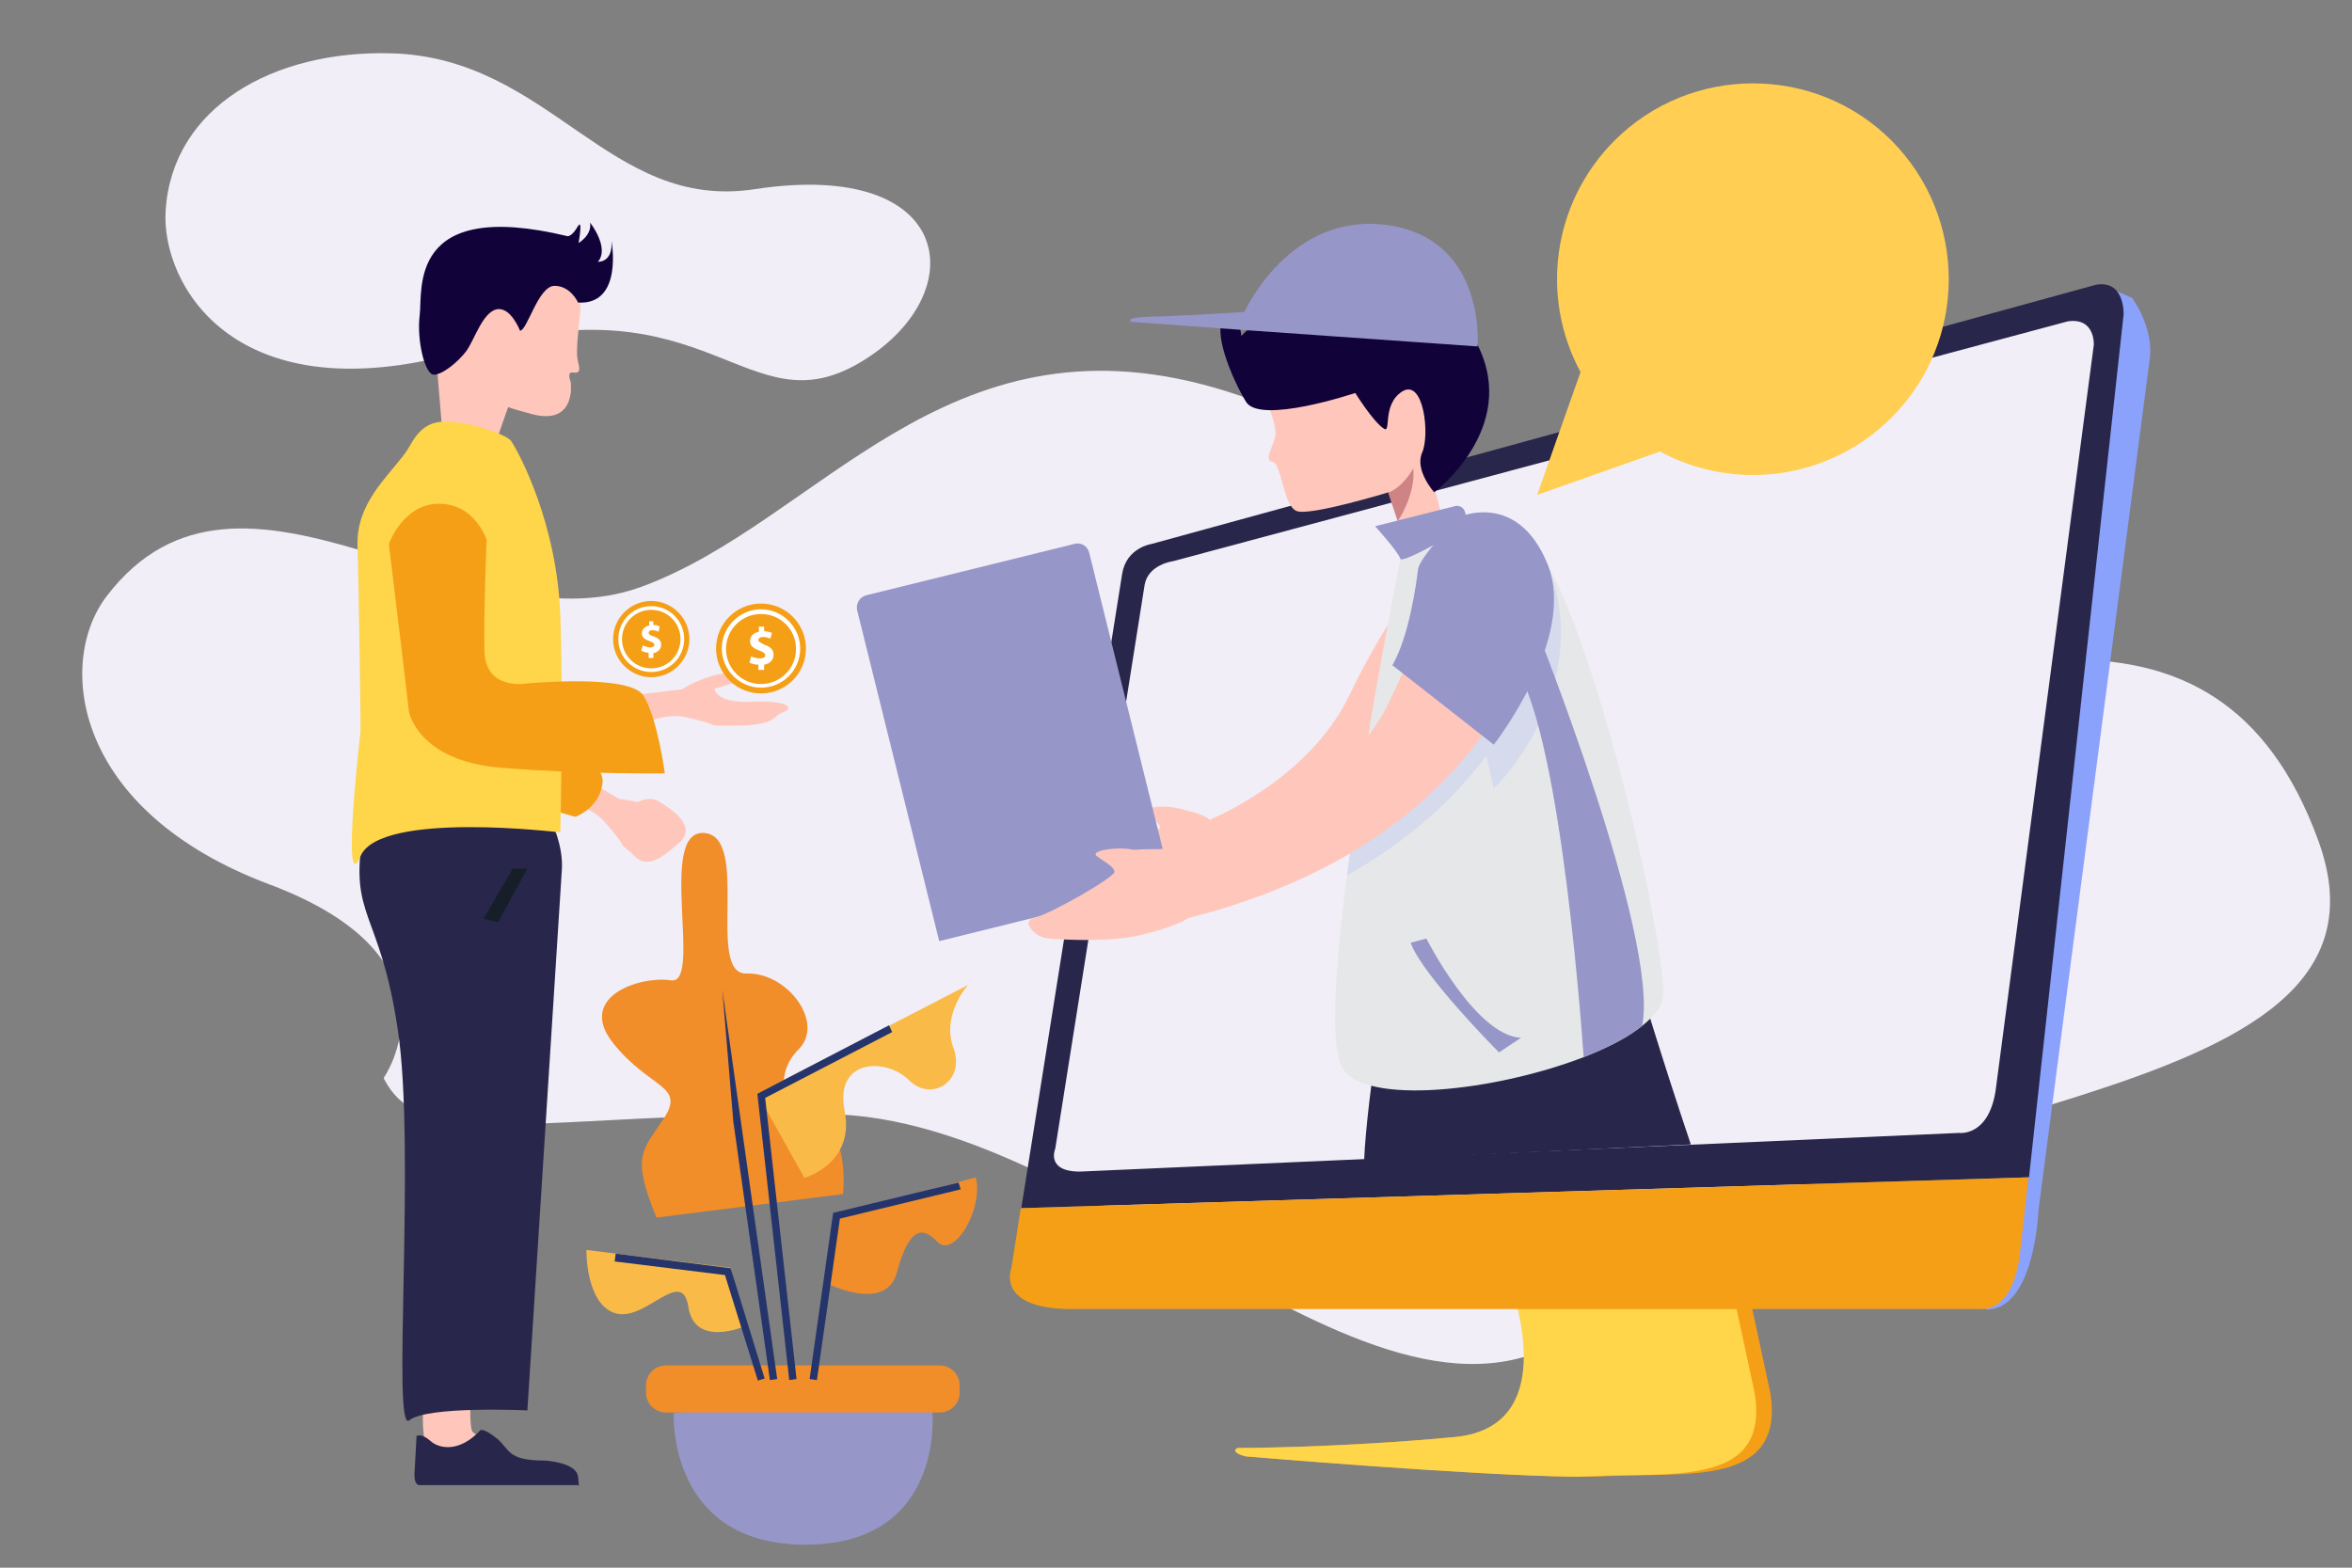 <svg version="1.1" id="Layer_1" xmlns="http://www.w3.org/2000/svg" xmlns:xlink="http://www.w3.org/1999/xlink" x="0" y="0" viewBox="0 0 450 300" xml:space="preserve">
  <rect x="0" y="0" width="450" height="300" fill="#808080" stroke="none"/>
  <style>
    .st0{fill:#f1eef7}.st1{fill:#f59f17}.st2{fill:#ffd549}.st4{fill:#28264a}.st6{fill:#ffc6bb}.st7{fill:#9696c9}.st9{fill:#110239}.st13{fill:#fff}.st14{fill:#ffce52}.st15{fill:#f18e2a}.st16{fill:#25356c}.st17{fill:#faba48}
  </style>
  <path class="st0" d="M73.4 206.3s16-22.8-21.7-37c-37.8-14.1-41-42.5-31.3-55.2 25.8-33.8 68.4 10.6 102.3-1.8 33.9-12.4 57.9-53 109.7-38.1 51.8 14.9 71.1 65.4 106.1 61.1 35-4.3 85.5-28.5 105.1 25.7 19.6 54.2-97.1 46.6-135.2 87.8-38.1 41.3-95.3-35.3-150.4-35.6-55.1-.3-77.3 7.8-84.6-6.9zM31.7 40.2c-1 13.9 13 40.1 58.5 26.6s52.6 15.4 74.3 2.6c21.7-12.8 18.7-39.1-20.1-33.2-28 4.3-39.1-25.2-69.6-26-22.5-.6-41.8 10.3-43.1 30z"/>
  <path class="st1" d="M307.3 282.5c-1.5.1-3.4.1-5.5.1-19.8-.2-63.4-3.9-63.4-3.9-3.1-.8-1.6-1.6-1.6-1.6s19.3 0 41.6-2.1c22.4-2.1 9.6-32.5 9.6-32.5l-.3-2.5H333l5.7 26.5c2.9 18.2-16.2 15.2-31.4 16z"/>
  <path class="st2" d="M304.3 282.5c-.8 0-1.7.1-2.6.1-19.8-.2-63.4-3.9-63.4-3.9-3.1-.8-1.6-1.6-1.6-1.6s19.3 0 41.6-2.1c22.4-2.1 9.6-32.5 9.6-32.5l-.3-2.5H330l5.7 26.5c3 18.2-16.1 15.2-31.4 16z"/>
  <path d="M400.9 63.3l4-7.6 3 1.3s4.2 5.5 3.4 11.7l-21.3 163s-.7 19.1-10.1 18.9l21-187.3z" fill="#8ba2fc"/>
  <path class="st4" d="M406.3 60.2l-18.1 165.1-192.8 5.9 19.3-121.4c.8-5 5.6-5.7 5.6-5.7L401 54.5c5.6-1 5.3 5.7 5.3 5.7z"/>
  <defs>
    <path id="SVGID_1_" d="M219 111.9l-17.1 107.9s-1.9 4.4 4.7 4.4l168.2-7.4s5.6.8 7-8L400.6 66s.3-5.3-5-4.5l-171.2 45.9s-4.7.6-5.4 4.5z"/>
  </defs>
  <clipPath id="SVGID_2_">
    <use xlink:href="#SVGID_1_" overflow="visible"/>
  </clipPath>
  <g clip-path="url(#SVGID_2_)">
    <path class="st0" d="M163.5 244.1l268.7 1.1c6.7 0 13.1-6 14.4-13.5L476 61.2c1-5.8-2.4-10.5-7.5-10.5l-274.2-1.1c-5.2 0-10.1 4.6-11.1 10.4l-29.3 170.6c-1.4 7.4 3 13.5 9.6 13.5z"/>
  </g>
  <path class="st1" d="M388.1 225.3l-1.7 15.1c-1.5 11-7.4 10.1-7.4 10.1H204c-13.5-.4-10.5-7.8-10.5-7.8l1.8-11.5 192.8-5.9z"/>
  <path class="st6" d="M276.8 101.7s6.8-3.7 10.4-.8c3.6 2.9 6.6 15.5 2.3 23.1-4.2 7.6-15 32.1-55.5 42.4l-2.4-9.6s18.7-7.5 26.5-23.6c7.7-16.1 15.9-25.6 15.9-25.6s.3-6 2.8-5.9z"/>
  <path class="st6" d="M232.8 158l-.2-.2c-1-1-2.3-1.8-3.7-2.2-1.7-.5-3.9-1.1-5.3-1.2-2.4-.2-5.7.4-4.7 1.2 1 .7 3.2 1.8 3 2.8-.2.9-10.3 6.9-13.1 7.6-1.4.4-1.2 1.2-.6 2 .7.9 1.8 1.5 2.9 1.6 3.1.2 10.7.6 15.6-.6 6.3-1.6 7.6-2.9 7.6-2.9l-1.5-8.1zM242.1 76.1s2.3 5.4 1.9 7.4c-.4 2-2.3 4.6-.5 4.9 1.7.3 2 8.4 4.6 9.4 2.5 1 17.6-3.6 17.6-3.6l3 8.9s8-1 7.7-2c-.2-1-2.2-8.8-2.2-8.8l1.3-16s.2-6.8-9.9-6.3c-10.3.6-23.5 6.1-23.5 6.1z"/>
  <path class="st4" d="M323.5 219l-62.5 3c.2-5.7 1.7-17.5 2.1-19 3.5-12.2 50.3-15.7 50.3-15.7s4.7 15.7 10.1 31.7z"/>
  <path class="st7" d="M179.7 180.1l44.4-11-15.7-63.3c-.3-1.3-1.6-2.1-2.9-1.7l-39.7 9.8c-1.3.3-2.1 1.6-1.8 2.9l15.7 63.3z"/>
  <path d="M256.8 204.3c4.2 7.4 29.4 4.5 46.2-2 4.6-1.8 8.5-3.8 11.2-6 2.5-2 4-4 4-6.1.3-12.9-17.8-89.7-28.6-88.3-10.8 1.3-21.3 3.3-21.3 3.3s-4 19.5-7.5 41.4c-1.1 7-2.2 14.1-3.1 21-2.2 17.2-3.3 32.4-.9 36.7z" fill="#e6e7e8"/>
  <path class="st9" d="M259.3 75.2s-18.2 6.1-20.9 1.7c-2.7-4.4-6.7-14.1-4-16 2.7-1.9 3.1 3.4 3.1 3.4s3.8-4.4 10-6c6.2-1.6 27.5-8 35.3 7.9 7.8 15.9-8.4 28-8.4 28s-3.8-4.2-2.3-7.6c1.5-3.4.3-14.2-3.8-11.7-4.1 2.6-1.9 8.5-3.7 7-2-1.4-5.3-6.7-5.3-6.7z"/>
  <path class="st7" d="M282.7 66.3l-44.1-3.1-22.2-1.6s-1.5-.9 3.8-1c5.4-.1 17.9-.9 17.9-.9s8.6-19.3 27.5-16.6c18.8 2.7 17.1 23.2 17.1 23.2zM278.6 96.8l-15.5 3.9s4.5 5 4.8 6.2c.3 1.2 12.4-6 12.4-6s1-4.2-1.7-4.1zM272.9 179.6s9.4 18.6 18.1 19l-4.2 2.8s-14.8-14.9-16.9-21l3-.8z"/>
  <path d="M257.7 167.5c.9-6.9 2-14 3.1-21 2.4-2.5 4.3-5.2 5.8-8.1 5.3-10.6 7.3-17.9 8.2-22.1-1.4-.9-2.4-1.6-2.3-2.4.1-1.1 1.7-3.2 3.4-5.2.4-1.7 1.3-3.6 2.8-3.6 0 0 .3-.2.9-.4l.9-.9s10-9.9 15.6 4.2c9.4 24-10.3 42.9-10.3 42.9l-1.4-6.3c-5.5 7.3-13.8 15.7-26.7 22.9z" opacity=".25" fill="#a4b7fc"/>
  <path class="st7" d="M303 202.3c4.6-1.8 8.5-3.8 11.2-6 3.3-17.1-20.5-76.6-20.5-76.6s-15.5-2.1-5.3 6.2c9.4 7.8 13.9 66.6 14.6 76.4z"/>
  <path d="M270.4 89.6s-1.8 3.5-4.8 4.7l1.8 5.4c.1 0 3.5-5.1 3-10.1z" fill="#ce8484"/>
  <path class="st6" d="M260.9 144.4l1.2-5.4s-25.7 23.6-41.1 23.5c-15.4-.1 2.1 4.9 2.1 4.9s32.1-11.3 37.8-23z"/>
  <path class="st6" d="M277.3 102s7.9-4.3 12.1-1c4.2 3.3 7.5 17.6 2.6 26.2-5 8.6-17.7 36.6-64.7 48.5l-2.8-10.9s31.7-11.2 40.8-29.5c9.1-18.3 8.7-26.7 8.7-26.7s.4-6.6 3.3-6.6z"/>
  <path class="st6" d="M225.9 166.3l-.2-.2c-1.2-1.1-2.7-2-4.3-2.4-1.9-.5-4.5-1.2-6.1-1.3-2.8-.2-6.6.5-5.5 1.4 1.1.9 3.6 2.1 3.4 3.1-.2 1.1-12 7.9-15.2 8.7-1.6.4-1.4 1.4-.7 2.2.8 1.1 2.1 1.7 3.4 1.8 3.7.3 12.4.7 18.1-.8 7.3-1.8 8.9-3.4 8.9-3.4l-1.8-9.1z"/>
  <path class="st7" d="M266.4 127.3l19.4 15.2s16-20.4 10.3-34.5c-5.7-14.1-16.8-9.1-16.8-9.1s-7.7 7.5-8 10.1c-.3 2.6-1.7 12.8-4.9 18.3z"/>
  <g>
    <path class="st6" d="M90 268.7s-.2 4.8.5 5.4c.7.6 2.5 1.6 2.5 1.6s-9 4.6-10.8 2.2c-1.8-2.4-1.2-8.4-1.2-8.4s7.4-2.4 9-.8z"/>
    <path class="st4" d="M104.2 279.5s6.1.3 6.4 3.1c.3 2.7 0 1.6 0 1.6H80.2s-1 0-.9-2.2l.4-7.2s.9-.6 2.6.9c1.6 1.5 5.5 2.4 9.6-2 0 0 .6-.5 3.2 1.6 2.5 2.1 1.9 4.2 9.1 4.2zM105.5 157.2s2.3 4.6 2 9.2c-.3 4.6-6.6 103.5-6.6 103.5s-19.2-.9-22.6 1.9c-3.4 2.8 1.3-52-2.2-74.8-3.4-22.9-9.4-21.3-6.6-37.6 2.8-16.3 36-2.2 36-2.2z"/>
    <path class="st6" d="M83.7 71.4l1 12.1 9.7 2.5 2.5-7.2.3-.9c.8.3 2.2.7 4.4 1.3 6.1 1.7 7.4-1.9 7.6-4.3.1-1 0-1.8 0-1.8s-.9-2.1.5-1.8c1.5.2 1.2-.8.8-2.5-.3-1.7.1-4.9.5-9 .4-4.2-2.7-7.4-2.7-7.4-7.8-6-11 .9-21 2.7-10 1.6-3.6 16.3-3.6 16.3z"/>
    <path class="st9" d="M99.5 63.3s-1.8-4.7-4.5-4.1c-2.7.6-4.3 6-5.8 8s-4.5 4.5-6.2 4.5c-1.7 0-3.3-6.6-2.7-11.4.6-4.8-2.4-22.5 28.3-15.1 0 0 .8.1 1.9-1.8 1.1-1.9.2 3.1.2 3.1s2.6-1.5 2.2-3.9c0 0 3.8 4.8 1.5 7.5 0 0 2.9.2 2.6-4 0 0 2.3 12.3-6.4 11.8 0 0-1.4-3.2-4.5-3.2s-5.2 8.5-6.6 8.6z"/>
    <path class="st6" d="M95.8 77.5s.3.5 1.1 1.2l.3-.9c.8.3 2.2.7 4.4 1.3 6.1 1.7 7.4-1.9 7.6-4.3-.4-.3-.9-.7-1.6-1.1-4.3-2.3-8.9-4.7-8.9-7.4.1-2.7-2.9 11.2-2.9 11.2zM122.7 164.7c-.6-.4-1.2-.9-1.8-1.4-.5-.4-1.1-.9-1.7-1.4 0 0-.1-.7-3.5-4.6-3.4-3.9-9.9-4.2-9.9-4.2s-1.4-4 1.3-6.9l11.4 6.7s1.5.1 3.4.6c1.7.4 3.9 1.2 5.7 2.4 3.9 2.7 1.3 2.6 1.3 2.6l-5.4-2s-1.5 2.4 4.1 6.2c.1.1.2.1.3.2-2 1.6-3.6 2.4-5.2 1.8z"/>
    <path class="st1" d="M99.9 100.1s2.4-6.8-3.1-11-12.2.3-12.2.3-6.5 34.9-6.8 35.3c-.3.4-3.9 7.9 7.8 18.3 11.7 10.5 24.5 13.3 24.5 13.3s4.8-1.7 5.2-6.7c.4-5-16.3-15.4-16.3-15.4s-7-3.6-2.8-9.6c4.1-5.9 3.7-24.5 3.7-24.5z"/>
    <path class="st6" d="M117.3 133.5l13.2-1.6s4.4-2.9 9.1-3.1c4.7-.2 2.6 1.3 2.6 1.3l-5.5 1.7s.2 2.8 7 2.5c6.8-.3 8.5 1.1 6.1 2-2.4.8-.5 3-13.3 2.5 0 0-.5-.5-5.5-1.6-5-1-10.4 2.6-10.4 2.6s-3.7-2.3-3.3-6.3z"/>
    <path class="st2" d="M84.5 80.7c4.3-.3 12.3 2.3 13.3 3.7 1.6 2.4 8.8 15.9 9.4 33.4.6 17.5 0 41.5 0 41.5s-34.4-4.2-38.2 4.5c-3.8 8.8 0-24.1 0-24.1s-.3-26.8-.6-35.1 5.7-13.2 9.2-18c1.1-1.4 2.4-5.6 6.9-5.9z"/>
    <path class="st1" d="M93.1 103.3s-2.2-6.9-9.1-6.9c-6.9 0-9.6 7.7-9.6 7.7s3.8 31.3 3.8 31.8 1.9 9.7 17.5 11c15.6 1.3 31.5 1.1 31.5 1.1s-1.4-10.6-4.1-14.9c-2.7-4.2-22.3-2.3-22.3-2.3s-7.8 1.4-8.1-6c-.2-7.4.4-21.5.4-21.5z"/>
    <path class="st6" d="M122.7 164.7c-.6-.2-1.2-.7-1.8-1.4-2.8-3.1.1-9.2.1-9.2s.4-.3 1-.6c1-.5 2.7-1 4.1-.1 2.3 1.4 7.6 4.8 3.7 8-.6.5-1.3 1.1-1.8 1.5-2.1 1.6-3.7 2.4-5.3 1.8z"/>
    <path fill="#161f29" d="M98.1 166.2l-5.6 9.6 2.8.7 5.6-10.3z"/>
  </g>
  <g>
    <path class="st1" d="M131.9 122.3c0 4-3.3 7.3-7.3 7.3s-7.3-3.3-7.3-7.3 3.3-7.3 7.3-7.3 7.3 3.3 7.3 7.3z"/>
    <path class="st1" d="M130.5 122.3c0 3.3-2.7 5.9-5.9 5.9-3.3 0-5.9-2.7-5.9-5.9 0-3.3 2.7-5.9 5.9-5.9 3.3 0 5.9 2.6 5.9 5.9z"/>
    <path class="st13" d="M124.6 128.6c-3.5 0-6.3-2.8-6.3-6.3s2.8-6.3 6.3-6.3 6.3 2.8 6.3 6.3-2.8 6.3-6.3 6.3zm0-11.9c-3.1 0-5.6 2.5-5.6 5.6 0 3.1 2.5 5.6 5.6 5.6 3.1 0 5.6-2.5 5.6-5.6 0-3.1-2.5-5.6-5.6-5.6z"/>
    <g>
      <path class="st13" d="M124.1 125.7v-.8c-.6 0-1.1-.2-1.4-.4l.3-1c.4.2.9.4 1.4.4.5 0 .8-.2.8-.5s-.3-.5-.9-.7c-.9-.3-1.5-.7-1.5-1.5 0-.7.5-1.3 1.4-1.5v-.8h.8v.7c.6 0 .9.1 1.2.3l-.2 1c-.2-.1-.6-.3-1.2-.3-.5 0-.7.2-.7.5s.3.5 1 .7c1 .4 1.4.8 1.4 1.6 0 .7-.5 1.4-1.5 1.6v.9h-.9z"/>
    </g>
  </g>
  <g>
    <path class="st1" d="M154.2 124.1c0 4.8-3.9 8.6-8.6 8.6-4.8 0-8.6-3.9-8.6-8.6 0-4.8 3.9-8.6 8.6-8.6 4.8 0 8.6 3.9 8.6 8.6z"/>
    <path class="st1" d="M152.7 124.1c0 3.9-3.2 7.1-7.1 7.1-3.9 0-7.1-3.2-7.1-7.1 0-3.9 3.2-7.1 7.1-7.1 3.9.1 7.1 3.2 7.1 7.1z"/>
    <path class="st13" d="M145.6 131.6c-4.1 0-7.5-3.4-7.5-7.5s3.4-7.5 7.5-7.5 7.5 3.4 7.5 7.5c0 4.2-3.4 7.5-7.5 7.5zm0-14.1c-3.7 0-6.7 3-6.7 6.7s3 6.7 6.7 6.7 6.7-3 6.7-6.7c0-3.8-3-6.7-6.7-6.7z"/>
    <g>
      <path class="st13" d="M145.1 128.2v-1c-.7 0-1.3-.2-1.7-.4l.3-1.2c.4.2 1 .4 1.7.4.6 0 1-.2 1-.6 0-.4-.3-.6-1.1-.9-1.1-.4-1.8-.9-1.8-1.8s.6-1.6 1.7-1.8v-1h1v.9c.7 0 1.1.2 1.5.3l-.3 1.1c-.3-.1-.7-.3-1.4-.3s-.9.3-.9.6.4.5 1.2.9c1.2.4 1.7 1 1.7 1.9 0 .9-.6 1.7-1.8 1.9v1h-1.1z"/>
    </g>
  </g>
  <g>
    <path class="st14" d="M361.9 26.9c-14.6-14.6-38.4-14.6-53 0-12 12-14.2 30.1-6.5 44.3l-2.3 6.5-6 17 17-6 6.5-2.3c14.2 7.7 32.3 5.5 44.3-6.5 14.6-14.6 14.6-38.3 0-53z"/>
    <path class="st14" d="M321.1 52.6c0 2.8-2.3 5.1-5.1 5.1s-5.1-2.3-5.1-5.1 2.3-5.1 5.1-5.1 5.1 2.3 5.1 5.1zM341 52.6c0 2.8-2.3 5.1-5.1 5.1s-5.1-2.3-5.1-5.1 2.3-5.1 5.1-5.1 5.1 2.3 5.1 5.1zM360.9 52.6c0 2.8-2.3 5.1-5.1 5.1s-5.1-2.3-5.1-5.1 2.3-5.1 5.1-5.1 5.1 2.3 5.1 5.1z"/>
  </g>
  <g>
    <path class="st7" d="M128.9 270.4s-1.3 25.2 25.2 25.2c26.6 0 24.3-25.2 24.3-25.2l-2.1-5-47.4 5z"/>
    <path class="st15" d="M127.4 261.3h52.4c2.1 0 3.8 1.7 3.8 3.8v1.4c0 2.1-1.7 3.8-3.8 3.8h-52.4c-2.1 0-3.8-1.7-3.8-3.8v-1.4c0-2.1 1.7-3.8 3.8-3.8zM125.6 233l35.7-4.5s1.3-12.2-5-13.7c-6.4-1.5-8.6-8.9-3.5-14s-2.2-14.8-10-14.5c-7.8.2.9-26.3-8.1-26.9-9-.6-.2 29.1-6.3 28.2-6.1-.9-18.1 3.2-11.1 12 7 8.8 13.8 8 9.8 14.3-4.2 6.4-6.4 7.1-1.5 19.1z"/>
    <path class="st16" d="M147.3 264.1l-7-49.5-2.1-25.2 10.5 74.5z"/>
    <path class="st17" d="M144.9 209.3l9 16.1s9.7-2.7 7.7-12.8 8-10.2 12.3-5.9c4.3 4.3 10.9.2 8.5-6.2-2.3-6.4 2.8-12 2.8-12l-40.3 20.8z"/>
    <path class="st16" d="M151 264.1l-6.1-54.8 25.2-13.1.6 1.3-24.3 12.6 6 53.8z"/>
    <path class="st17" d="M142.5 253.8s-9.6 4.2-10.8-3.7c-1.2-7.9-8.3 3-14 1.2-5.7-1.8-5.5-12.1-5.5-12.1l27.6 3.4 2.7 11.2z"/>
    <path class="st16" d="M145 264.2l-6.3-20.2-21.1-2.6.2-1.5 22 2.8 6.5 21.1z"/>
    <path class="st15" d="M158 245.5s11.5 5.9 13.6-2c2.1-7.8 4.5-9.3 7.7-5.9 3.2 3.4 8.9-6.2 7.4-12.3l-26.6 7.3-2.1 12.9z"/>
    <path class="st16" d="M156.3 264.1l-1.4-.2 4.5-31.8 24-5.8.4 1.3-23.1 5.6z"/>
  </g>
</svg>